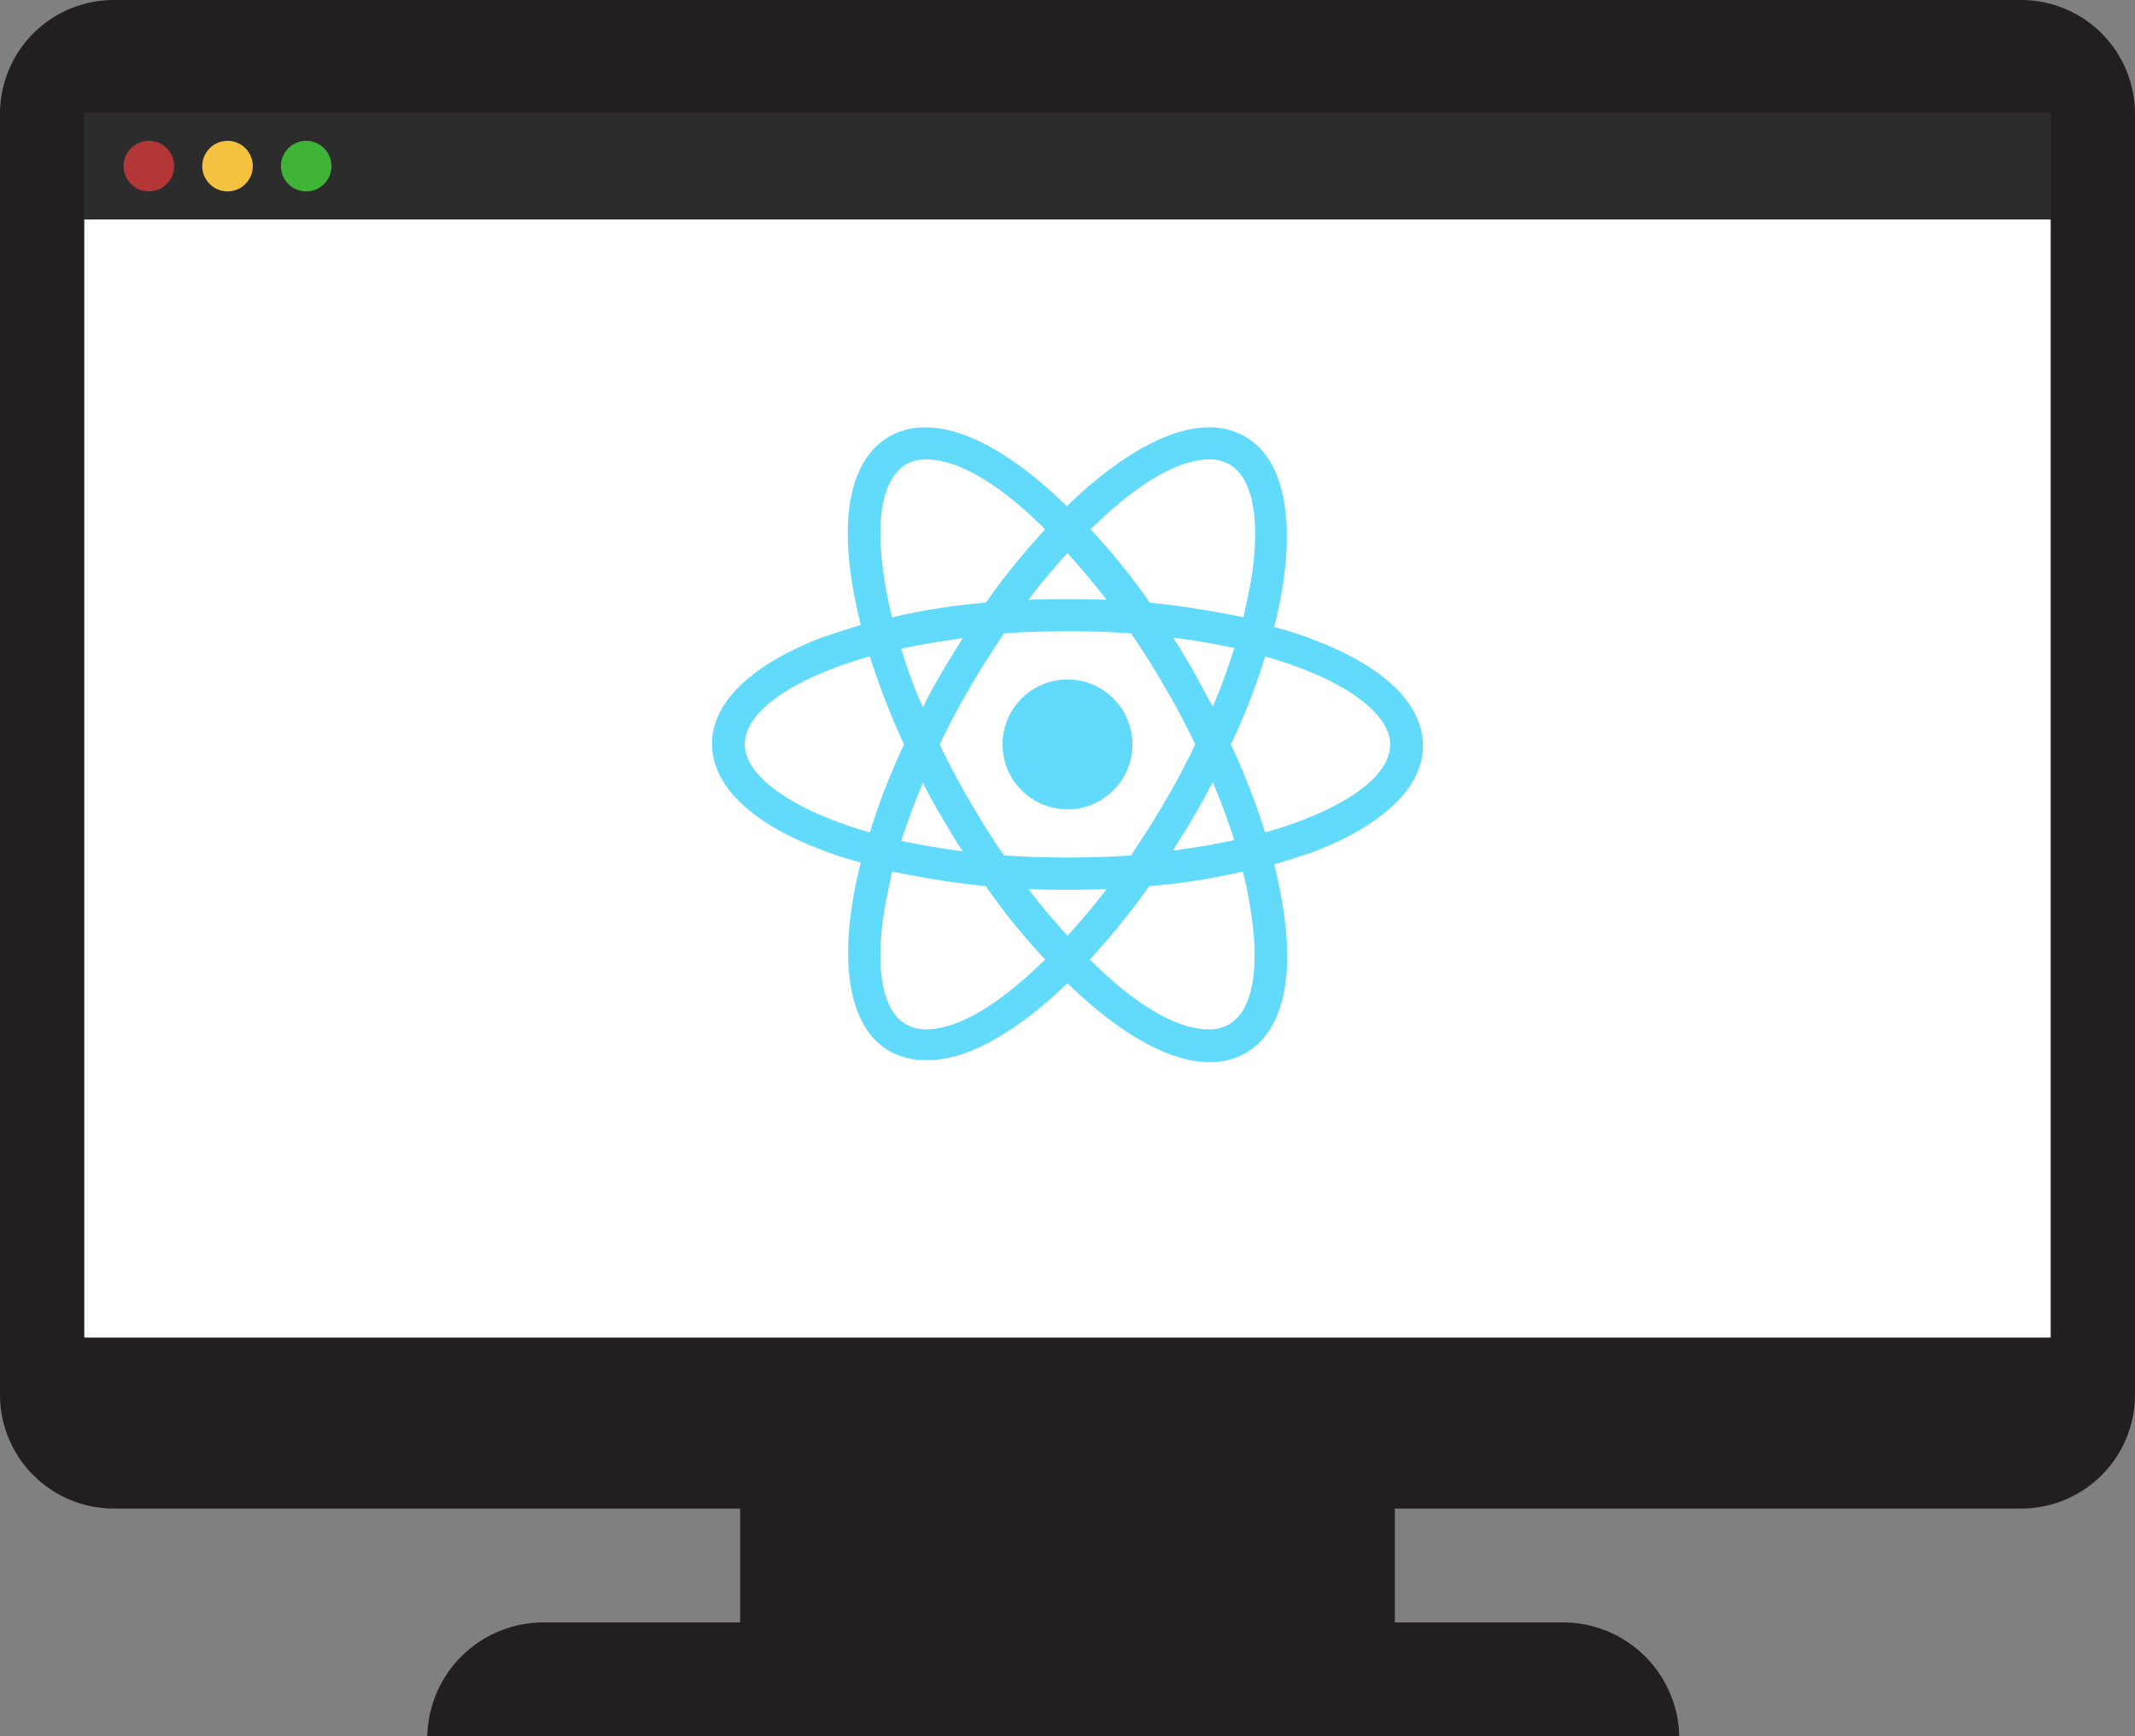 <svg id="monitor_browser" xmlns="http://www.w3.org/2000/svg" width="380.004" height="309.07" viewBox="0 0 380.004 309.07">
  <rect x="0" y="0" width="380.004" height="309.07" fill="#808080" stroke="none"/>
  <path id="_383103_monitor_icon" data-name="383103_monitor_icon" d="M359.737,0H20.267A20.268,20.268,0,0,0,0,20.267v228a20.268,20.268,0,0,0,20.267,20.267H131.735V288.8h-35A20.7,20.7,0,0,0,76.051,309.07H298.886A20.707,20.707,0,0,0,278.2,288.8H248.269V268.536H359.737A20.268,20.268,0,0,0,380,248.269v-228A20.268,20.268,0,0,0,359.737,0ZM364.8,238.136H15.2V20.267H364.8Z" fill="#231f20"/>
  <rect id="Rectangle_139" data-name="Rectangle 139" width="350" height="19" transform="translate(15 20.07)" fill="#2c2c2c"/>
  <rect id="Rectangle_140" data-name="Rectangle 140" width="350" height="199" transform="translate(15 39.07)" fill="#fff"/>
  <g id="_7423888_react_react_native_icon" data-name="7423888_react_react native_icon" transform="translate(110.316 73.443)">
    <circle id="Ellipse_18" data-name="Ellipse 18" cx="11.56" cy="11.56" r="11.56" transform="translate(68.125 47.505)" fill="#61dafb"/>
    <path id="Path_64" data-name="Path 64" d="M79.685,101.577c9.074,8.826,18.024,14.046,25.234,14.046a12.49,12.49,0,0,0,6.464-1.616c6.464-3.729,8.826-13.052,6.588-26.352-.373-2.362-.87-4.724-1.492-7.21,2.486-.746,4.724-1.492,6.961-2.237,12.555-4.848,19.516-11.56,19.516-18.894,0-7.458-6.961-14.171-19.516-18.894a57.022,57.022,0,0,0-6.961-2.237c.622-2.486,1.119-4.848,1.492-7.21,2.113-13.549-.249-23-6.712-26.725a12.49,12.49,0,0,0-6.464-1.616c-7.085,0-16.159,5.221-25.234,14.046-8.95-8.826-17.9-14.046-25.109-14.046a12.49,12.49,0,0,0-6.464,1.616C41.524,7.976,39.162,17.3,41.4,30.6c.373,2.362.87,4.724,1.492,7.21-2.486.746-4.724,1.492-6.961,2.237-12.555,4.848-19.516,11.56-19.516,18.894,0,7.458,6.961,14.171,19.516,18.894a57.024,57.024,0,0,0,6.961,2.237c-.622,2.486-1.119,4.848-1.492,7.21-2.113,13.3.249,22.748,6.588,26.352a12.49,12.49,0,0,0,6.464,1.616C61.661,115.5,70.611,110.278,79.685,101.577ZM72.724,84.8c2.237.124,4.6.124,6.961.124s4.724,0,6.961-.124c-2.237,2.983-4.6,5.718-6.961,8.328C77.324,90.514,74.962,87.779,72.724,84.8Zm-15.414-12.8c1.243,2.113,2.362,4.1,3.729,6.091-3.853-.5-7.458-1.119-10.939-1.865,1.119-3.356,2.362-6.837,3.853-10.317C54.949,67.891,56.068,70,57.311,71.993ZM50.1,42.036c3.48-.746,7.085-1.367,10.939-1.865-1.243,1.989-2.486,3.978-3.729,6.091s-2.362,4.1-3.356,6.215A83.1,83.1,0,0,1,50.1,42.036Zm6.837,17.03c1.616-3.356,3.356-6.712,5.345-10.069,1.865-3.232,3.978-6.464,6.091-9.7,3.729-.249,7.458-.373,11.312-.373,3.978,0,7.707.124,11.312.373,2.237,3.232,4.226,6.464,6.091,9.7,1.989,3.356,3.729,6.712,5.345,10.069-1.616,3.356-3.356,6.712-5.345,10.069C95.223,72.366,93.11,75.6,91,78.829c-3.729.249-7.458.373-11.312.373-3.978,0-7.707-.124-11.312-.373-2.237-3.232-4.226-6.464-6.091-9.7C60.294,65.777,58.554,62.421,56.938,59.065Zm48.6-6.712-3.356-6.215c-1.243-2.113-2.362-4.1-3.729-6.091,3.853.5,7.458,1.119,10.939,1.865C108.275,45.392,107.032,48.872,105.54,52.353Zm0,13.425c1.492,3.48,2.735,6.961,3.853,10.317-3.48.746-7.085,1.367-10.939,1.865,1.243-1.989,2.486-3.978,3.729-6.091C103.3,70,104.422,67.891,105.54,65.777Zm2.859,43.133a6.745,6.745,0,0,1-3.6.87c-6.091,0-13.673-4.972-21.132-12.43A130.143,130.143,0,0,0,94.229,84.3a113.843,113.843,0,0,0,16.657-2.61,64.251,64.251,0,0,1,1.367,6.712C113.993,98.966,112.626,106.549,108.4,108.911ZM114.863,43.4c13.922,3.978,22.25,10.069,22.25,15.662,0,4.848-5.718,9.7-15.787,13.549-1.989.746-4.226,1.492-6.464,2.113a130.646,130.646,0,0,0-6.091-15.662A112.586,112.586,0,0,0,114.863,43.4ZM104.919,8.349a7.041,7.041,0,0,1,3.6.87c4.1,2.362,5.594,9.82,3.853,20.51-.373,2.113-.87,4.351-1.367,6.712a161.315,161.315,0,0,0-16.657-2.61A114.847,114.847,0,0,0,83.787,20.78C91.246,13.446,98.828,8.349,104.919,8.349ZM86.646,33.334c-2.237-.124-4.6-.124-6.961-.124s-4.724,0-6.961.124c2.237-2.983,4.6-5.718,6.961-8.328C82.047,27.616,84.409,30.475,86.646,33.334ZM50.971,9.219a6.745,6.745,0,0,1,3.6-.87c6.091,0,13.673,4.972,21.132,12.43A130.143,130.143,0,0,0,65.142,33.832a113.841,113.841,0,0,0-16.657,2.61,64.256,64.256,0,0,1-1.367-6.712C45.378,19.164,46.745,11.706,50.971,9.219ZM44.507,74.727c-13.922-3.978-22.25-10.069-22.25-15.662,0-4.848,5.718-9.7,15.787-13.549,1.989-.746,4.226-1.492,6.464-2.113A130.646,130.646,0,0,0,50.6,59.065,118.939,118.939,0,0,0,44.507,74.727ZM47.118,88.4c.373-2.113.87-4.351,1.367-6.712A161.313,161.313,0,0,0,65.142,84.3,114.849,114.849,0,0,0,75.708,97.351c-7.458,7.334-15.041,12.43-21.132,12.43a7.041,7.041,0,0,1-3.6-.87C46.745,106.549,45.378,98.966,47.118,88.4Z" transform="translate(0 0)" fill="#61dafb"/>
  </g>
  <circle id="Ellipse_19" data-name="Ellipse 19" cx="4.5" cy="4.5" r="4.5" transform="translate(22 25.07)" fill="#b43737"/>
  <circle id="Ellipse_20" data-name="Ellipse 20" cx="4.5" cy="4.5" r="4.5" transform="translate(36 25.07)" fill="#f4c23f"/>
  <circle id="Ellipse_21" data-name="Ellipse 21" cx="4.5" cy="4.5" r="4.5" transform="translate(50 25.07)" fill="#3fb437"/>
</svg>
